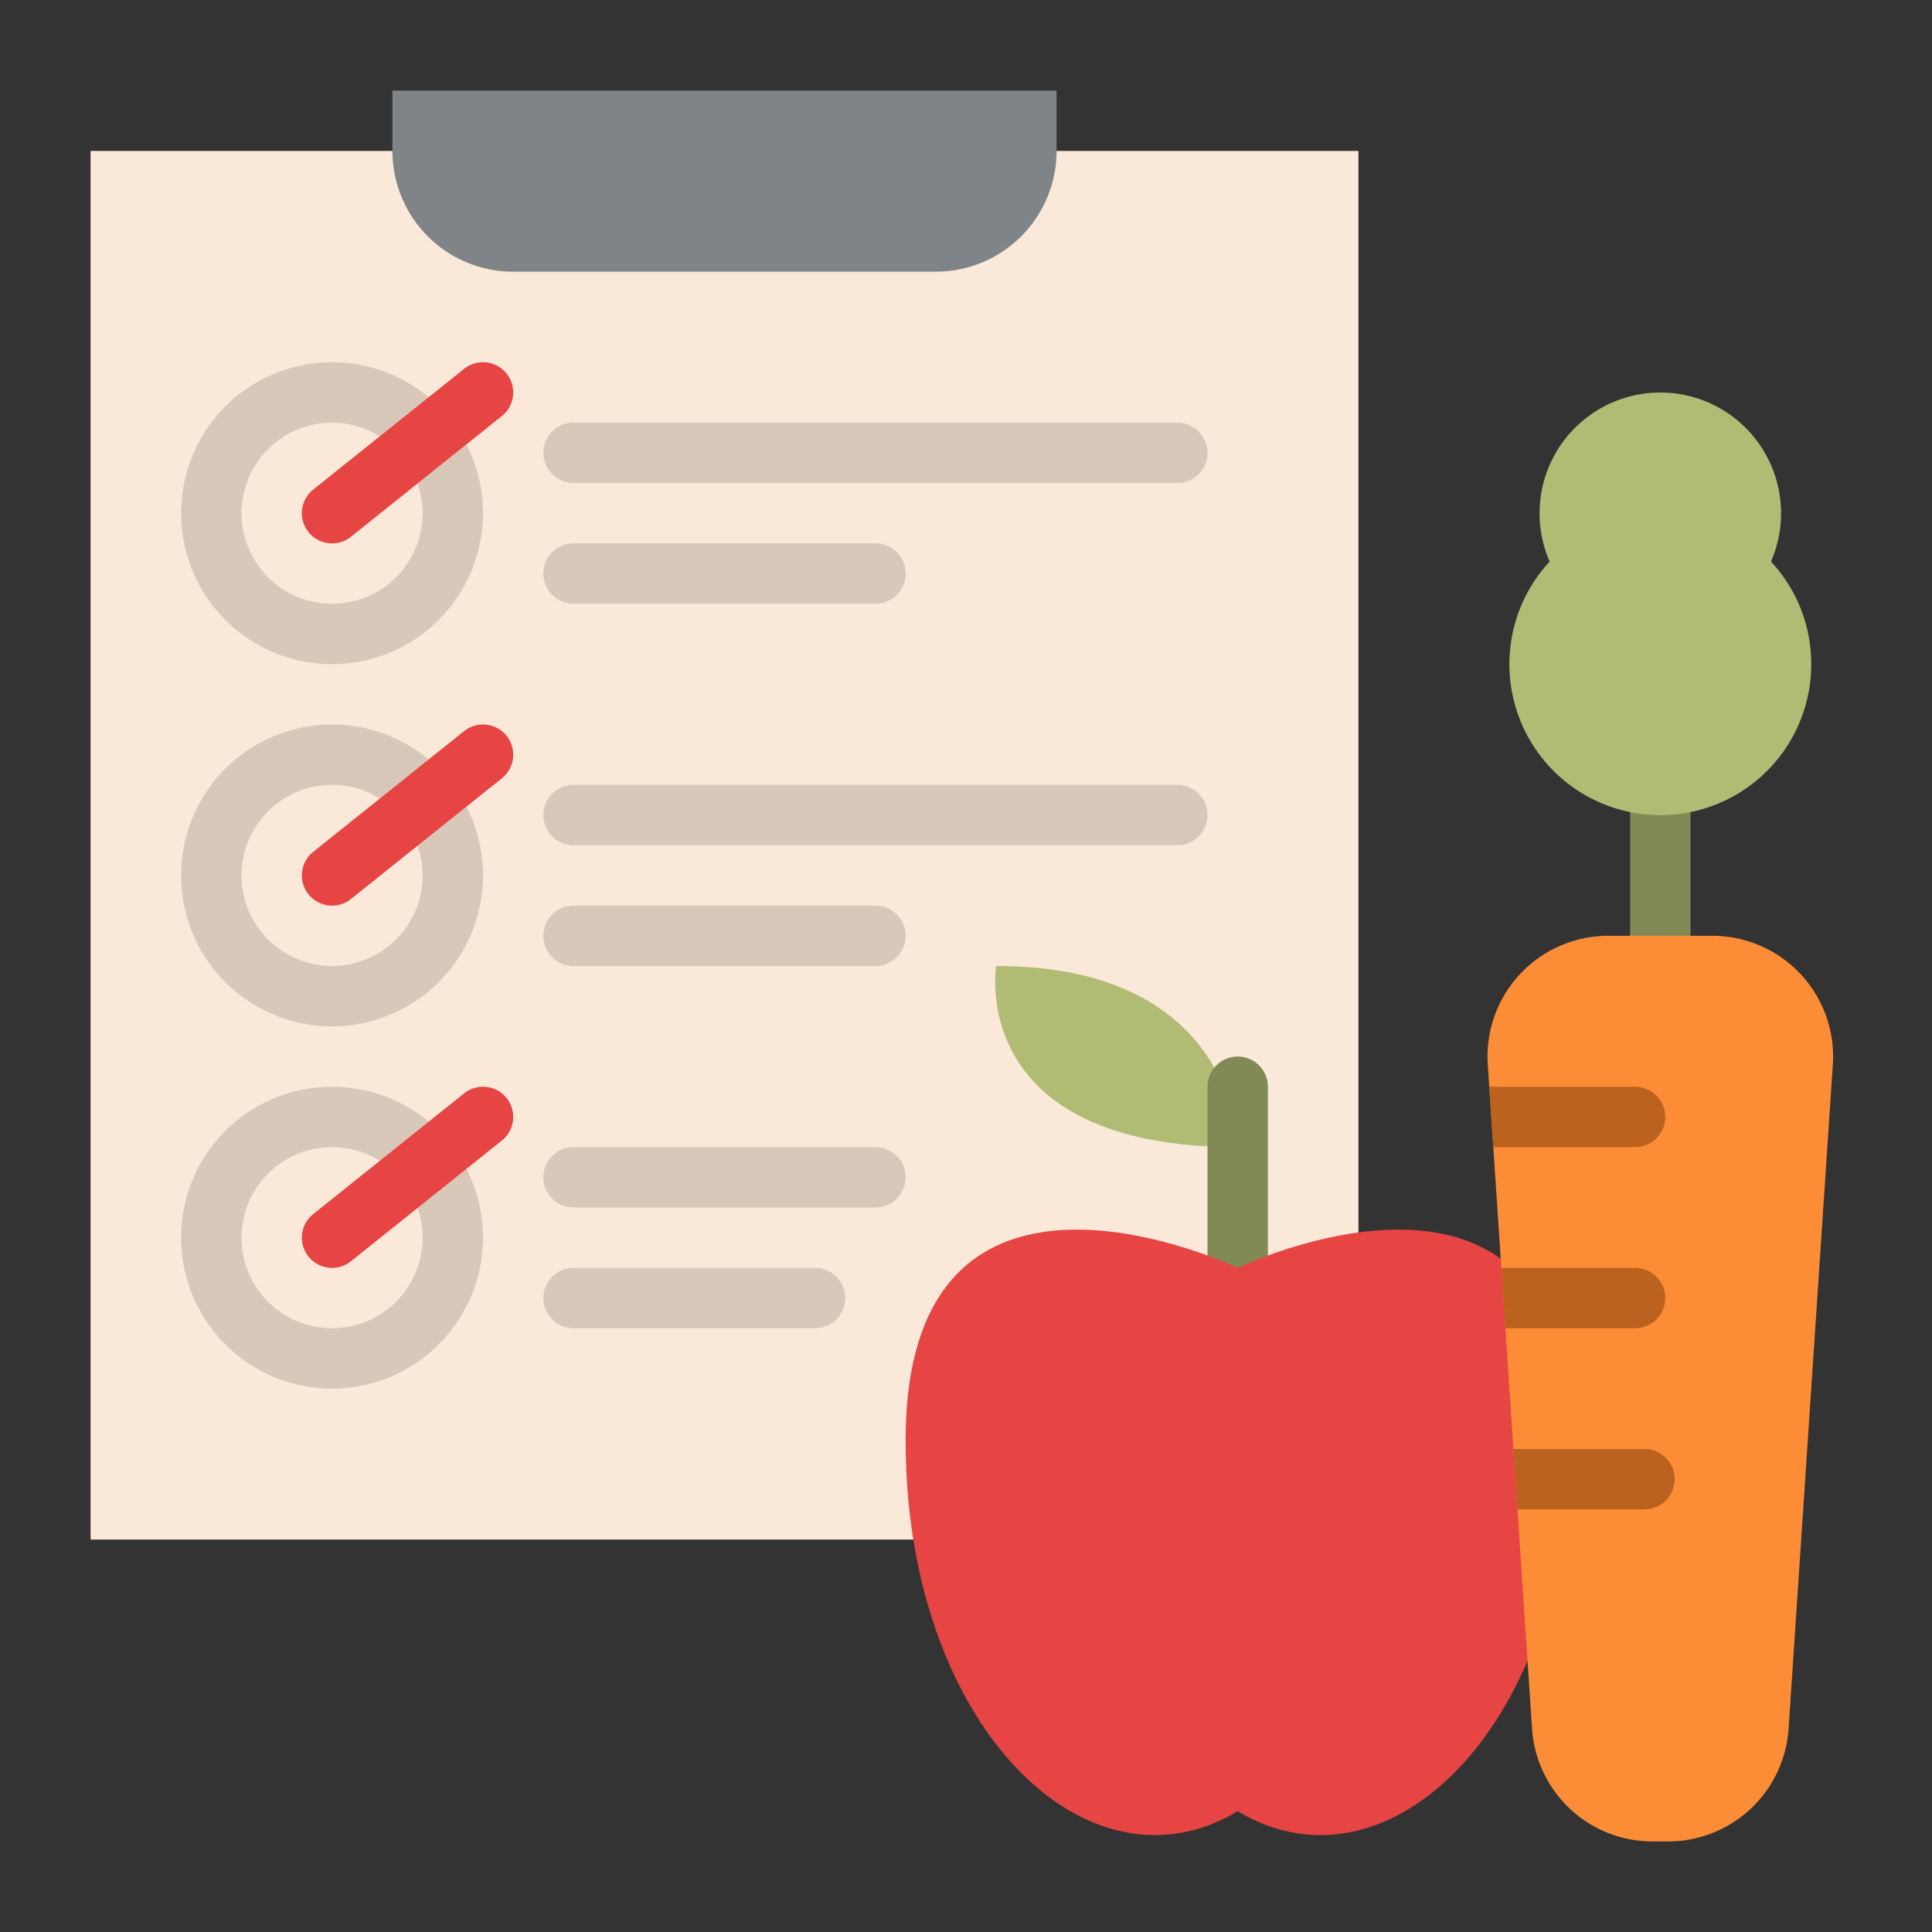 <svg id="Flat" height="512" viewBox="0 0 512 512" width="512" xmlns="http://www.w3.org/2000/svg"><rect x="0" y="0" width="512" height="512" fill="#333333" stroke="none"/><path d="m24 40h336v368h-336z" fill="#fae8d8" transform="matrix(-1 0 0 -1 384 448)"/><path d="m136 24h112a32 32 0 0 1 32 32v16a0 0 0 0 1 0 0h-176a0 0 0 0 1 0 0v-16a32 32 0 0 1 32-32z" fill="#7e8488" transform="matrix(-1 0 0 -1 384 96)"/><path d="m328 304s0-48-64-48c0 0-8 48 64 48z" fill="#b0bb74"/><path d="m328 345.219a8 8 0 0 1 -8-8v-49.219a8 8 0 0 1 16 0v49.219a8 8 0 0 1 -8 8z" fill="#818a55"/><path d="m240 381.751c0 75.429 48 122.249 88 98.249 40 24 88-22.82 88-98.249 0-88-88-45.751-88-45.751s-88-42.249-88 45.751z" fill="#e74444"/><path d="m440 272a8 8 0 0 1 -8-8v-96a8 8 0 0 1 16 0v96a8 8 0 0 1 -8 8z" fill="#818a55"/><path d="m485.72 282.13-11.73 176a32 32 0 0 1 -31.93 29.87h-4.12a32 32 0 0 1 -31.93-29.87l-3.87-58.13-1.07-15.98-2.13-32.02-1.07-15.98-2.13-32.02-1.07-15.98-.39-5.89a31.989 31.989 0 0 1 31.92-34.13h27.6a31.989 31.989 0 0 1 31.92 34.13z" fill="#fc8d36"/><path d="m480 176a40 40 0 1 1 -69.33-27.18 32 32 0 1 1 58.66 0 39.831 39.831 0 0 1 10.67 27.18z" fill="#b0bb74"/><path d="m88 176a40 40 0 1 1 40-40 40.045 40.045 0 0 1 -40 40zm0-64a24 24 0 1 0 24 24 24.028 24.028 0 0 0 -24-24z" fill="#d8c8b9"/><path d="m88 272a40 40 0 1 1 40-40 40.045 40.045 0 0 1 -40 40zm0-64a24 24 0 1 0 24 24 24.028 24.028 0 0 0 -24-24z" fill="#d8c8b9"/><path d="m88 368a40 40 0 1 1 40-40 40.045 40.045 0 0 1 -40 40zm0-64a24 24 0 1 0 24 24 24.028 24.028 0 0 0 -24-24z" fill="#d8c8b9"/><path d="m441.31 296a8 8 0 0 1 -8 8h-37.57l-1.07-15.98c.17-.01.35-.02.53-.02h38.11a8 8 0 0 1 8 8z" fill="#ba621e"/><path d="m441.31 344a8 8 0 0 1 -8 8h-34.37l-1.07-15.98c.17-.01.35-.02.53-.02h34.91a8 8 0 0 1 8 8z" fill="#ba621e"/><path d="m443.8 392a8 8 0 0 1 -8 8h-33.66l-1.07-15.98c.17-.01.35-.02.53-.02h34.2a8 8 0 0 1 8 8z" fill="#ba621e"/><g fill="#d8c8b9"><path d="m312 128h-160a8 8 0 0 1 0-16h160a8 8 0 0 1 0 16z"/><path d="m312 224h-160a8 8 0 0 1 0-16h160a8 8 0 0 1 0 16z"/><path d="m232 256h-80a8 8 0 0 1 0-16h80a8 8 0 0 1 0 16z"/><path d="m232 320h-80a8 8 0 0 1 0-16h80a8 8 0 0 1 0 16z"/><path d="m216 352h-64a8 8 0 0 1 0-16h64a8 8 0 0 1 0 16z"/><path d="m232 160h-80a8 8 0 0 1 0-16h80a8 8 0 0 1 0 16z"/></g><path d="m88.005 144a8 8 0 0 1 -5-14.247l40-32a8 8 0 0 1 10 12.494l-40 32a7.969 7.969 0 0 1 -5 1.753z" fill="#e74444"/><path d="m88.005 240a8 8 0 0 1 -5-14.247l40-32a8 8 0 0 1 10 12.494l-40 32a7.969 7.969 0 0 1 -5 1.753z" fill="#e74444"/><path d="m88.005 336a8 8 0 0 1 -5-14.247l40-32a8 8 0 0 1 10 12.494l-40 32a7.969 7.969 0 0 1 -5 1.753z" fill="#e74444"/></svg>